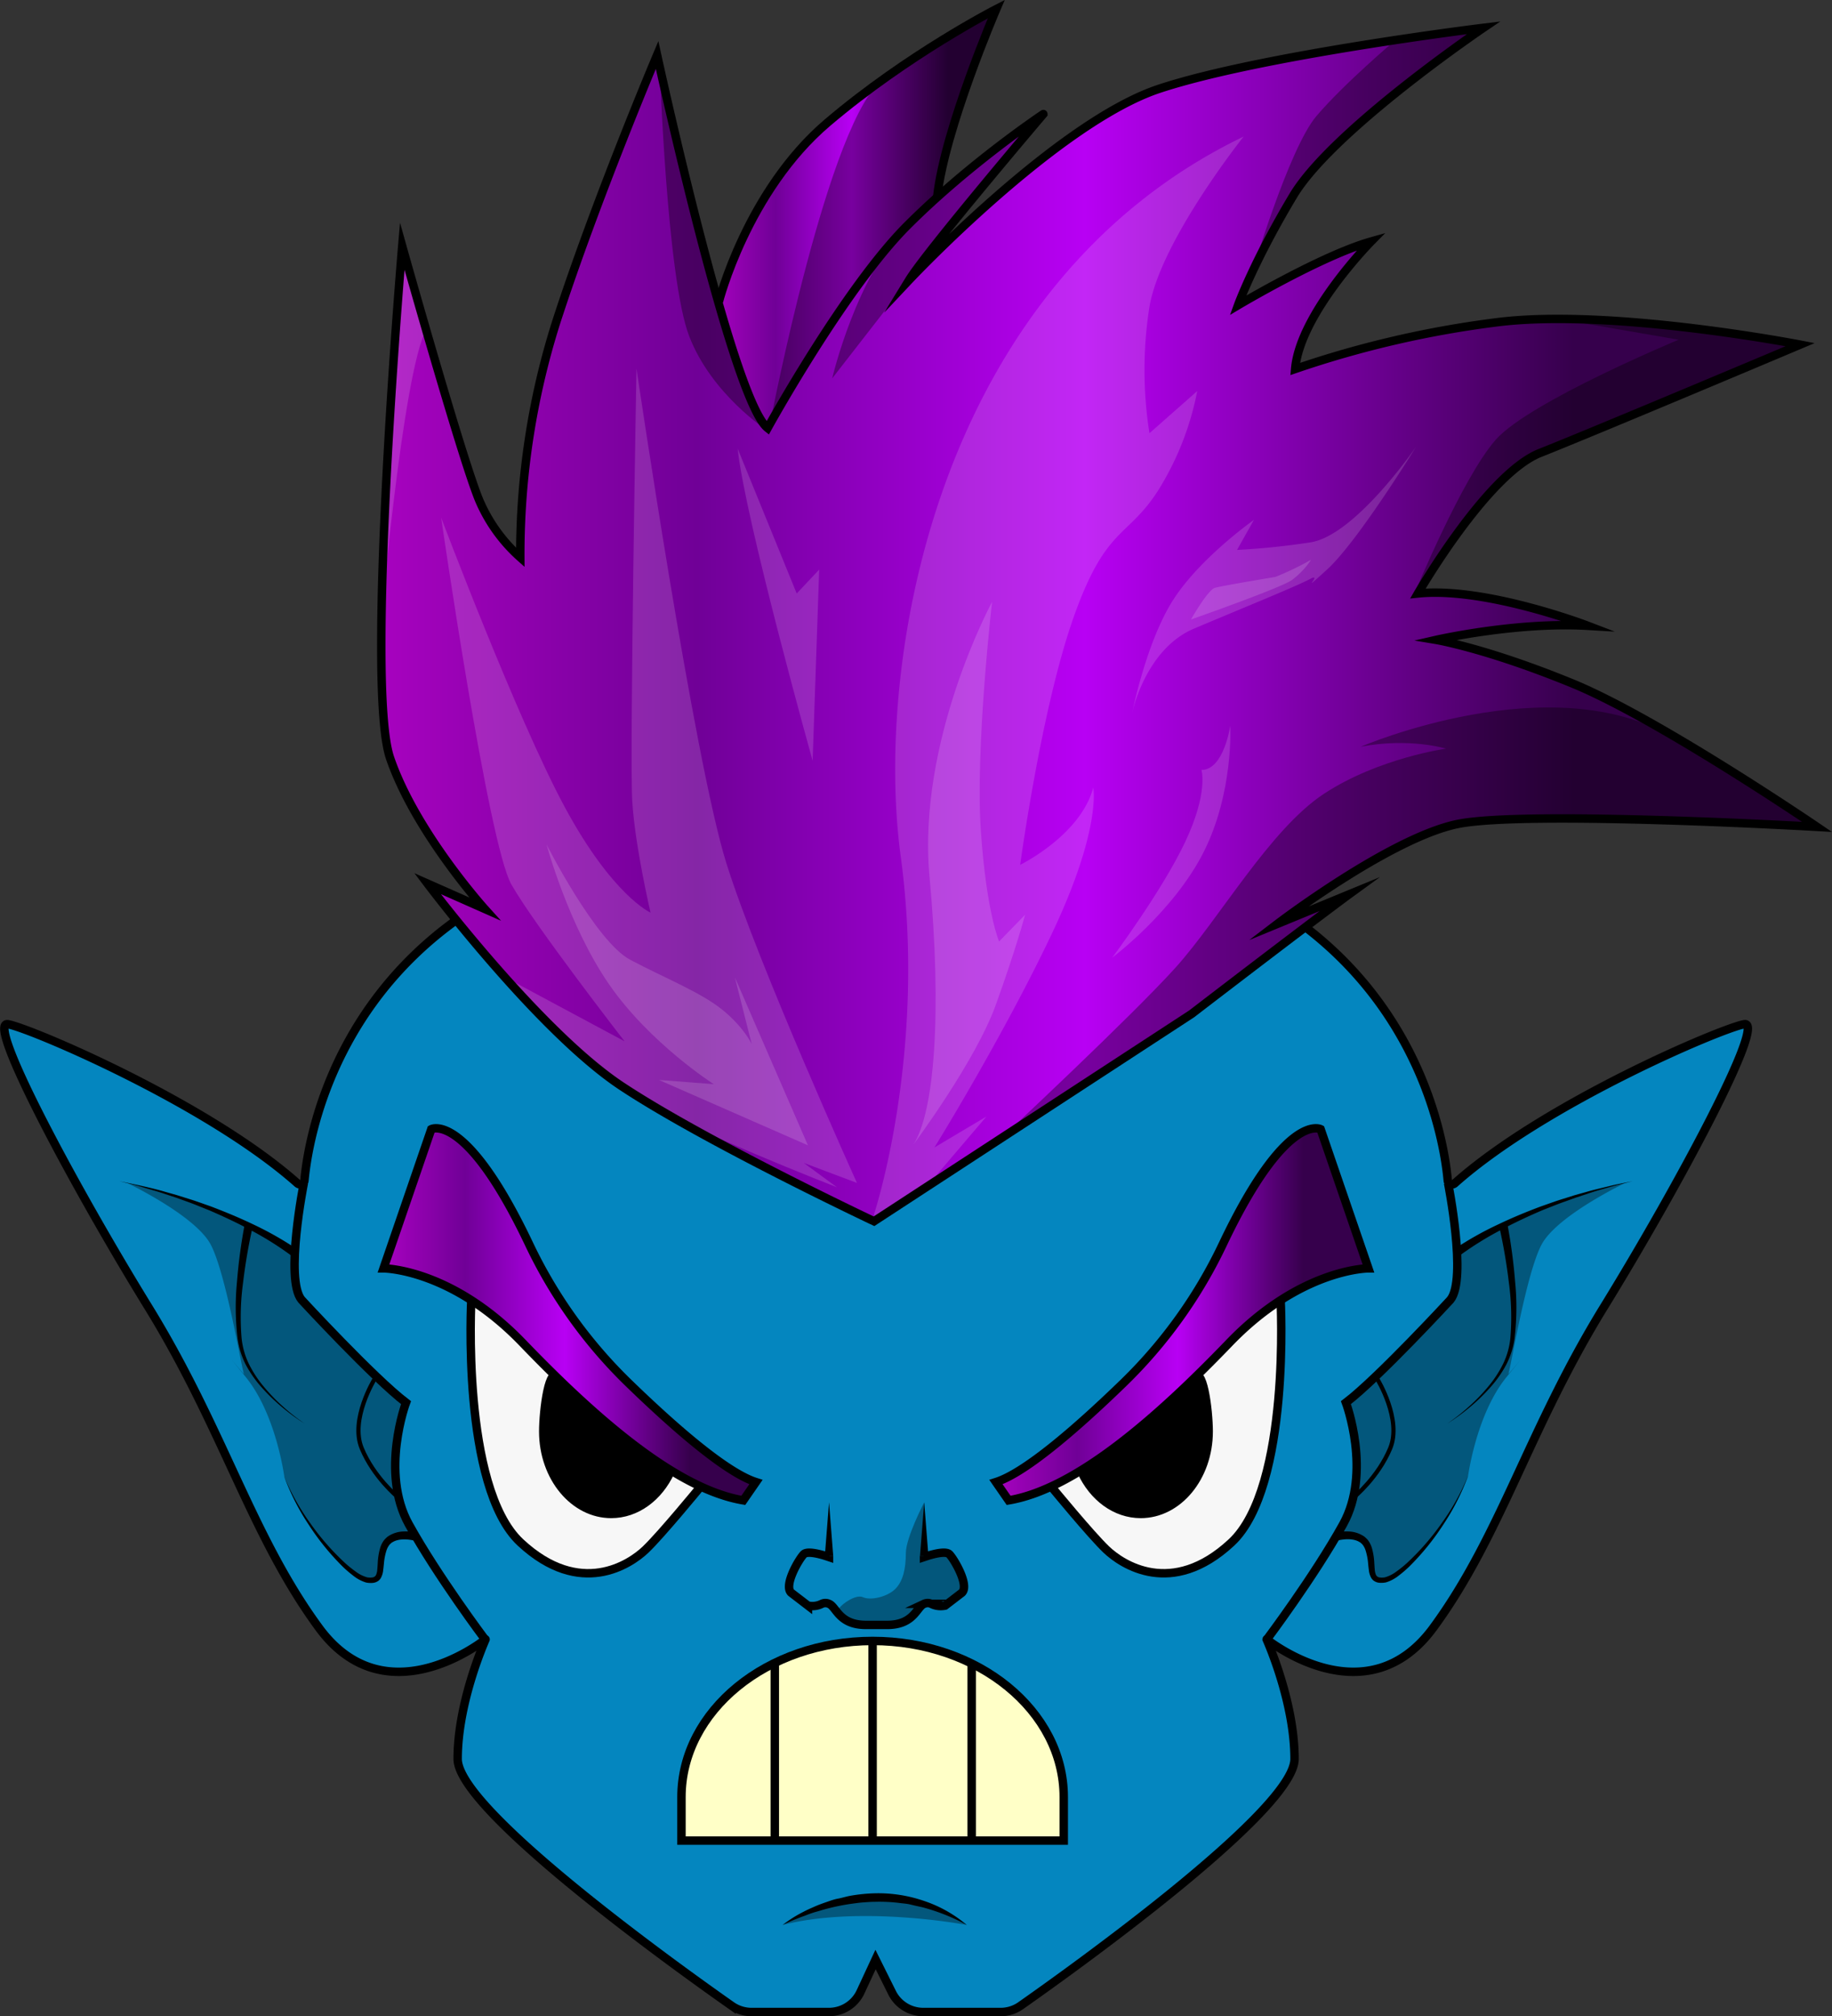 <svg xmlns="http://www.w3.org/2000/svg" xmlns:xlink="http://www.w3.org/1999/xlink" viewBox="0 0 651.76 717.06"><rect x="0" y="0" width="651.76" height="717.06" fill="#333333" stroke="none"/><defs><style>.cls-1{fill:#0486bf;}.cls-2{fill:#f7f7f7;}.cls-3{fill:#ffffc7;}.cls-4{fill:url(#Dégradé_sans_nom_59);}.cls-5{fill:url(#Dégradé_sans_nom_59-2);}.cls-6{fill:url(#Dégradé_sans_nom_59-3);}.cls-7{fill:url(#Dégradé_sans_nom_59-4);}.cls-8{fill:#fff;opacity:0.15;}.cls-9{opacity:0.35;}.cls-10,.cls-11{fill:none;stroke:#000;stroke-miterlimit:10;}.cls-10{stroke-width:3px;}.cls-11{stroke-width:1.5px;}</style><linearGradient id="Dégradé_sans_nom_59" x1="253.77" y1="85.39" x2="354.44" y2="85.39" gradientUnits="userSpaceOnUse"><stop offset="0" stop-color="#a702bf"/><stop offset="0.22" stop-color="#700097"/><stop offset="0.49" stop-color="#b800f4"/><stop offset="0.83" stop-color="#36004c"/></linearGradient><linearGradient id="Dégradé_sans_nom_59-2" x1="135.65" y1="222.1" x2="646.44" y2="222.1" xlink:href="#Dégradé_sans_nom_59"/><linearGradient id="Dégradé_sans_nom_59-3" x1="136.65" y1="466.75" x2="267.85" y2="466.75" xlink:href="#Dégradé_sans_nom_59"/><linearGradient id="Dégradé_sans_nom_59-4" x1="354.31" y1="467.5" x2="486.19" y2="467.5" xlink:href="#Dégradé_sans_nom_59"/></defs><title>Fichier 1</title><g id="Calque_2" data-name="Calque 2"><g id="Tete_gobelin_-_copie" data-name="Tete gobelin - copie"><g id="couleurs_-_copie" data-name="couleurs - copie"><path class="cls-1" d="M162.77,326.89c-46,32.79-53.32,80.48-54.46,92.93a1.5,1.5,0,0,1-2.49,1c-32.14-28.56-95.24-55.28-103-56.58-8-1.34,23.33,57.33,50,100.66s36.67,81.34,60.67,114c23.16,31.53,56.87,5.93,59.2,4.1,0,0,.08,0,.06,0-.86,2-9.93,22.84-9.93,42.52,0,18.45,80.26,75.7,97.45,87.76a12.36,12.36,0,0,0,7.11,2.24h27.54a12.39,12.39,0,0,0,11.23-7.17l5.34-11.5,5.73,11.5a12.39,12.39,0,0,0,11.23,7.17h27.54a12.36,12.36,0,0,0,7.11-2.24c17.19-12.06,97.45-69.31,97.45-87.76,0-19.68-9.07-40.56-9.93-42.52,0,0,0-.07.06,0,2.33,1.83,36,27.43,59.2-4.1,24-32.66,34-70.66,60.67-114s58-102,50-100.66c-7.81,1.3-70.91,28-103,56.58a1.5,1.5,0,0,1-2.49-1c-1.1-12.1-8-57.43-50.6-90.08"/><g id="Calque_6_-_copie" data-name="Calque 6 - copie"><path class="cls-2" d="M167.94,461.89s-3.5,65.67,15.16,84.84,36.84,10.33,36.84,10.33l9.16-4.83,20-23.34a184.09,184.09,0,0,1-36.16-25.33C195.27,487.56,167.94,461.89,167.94,461.89Z"/><path class="cls-2" d="M455.51,461.56s3.5,65.67-15.17,84.83-36.83,10.34-36.83,10.34l-9.17-4.84-20-23.33a184.31,184.31,0,0,0,36.17-25.33C428.18,487.23,455.51,461.56,455.51,461.56Z"/><path class="cls-3" d="M378.27,654.06H242.1s-11.33-65.83,68.17-71.17C310.27,582.89,385.1,582.56,378.27,654.06Z"/></g></g><g id="degrades_-_copie" data-name="degrades - copie"><path class="cls-4" d="M333.44,69.89c2.66-24,21-66.66,21-66.66s-31.34,16-60,40.33-38.67,63.67-38.67,63.67l-2,38,21.33,22.33,38.67-26.67Z"/><path class="cls-5" d="M460.77,131.23c1.67-19.67,27-45.34,27-45.34-17.67,5-47.33,22.67-47.33,22.67s5.66-15.67,19.66-39S527.77,9.89,527.77,9.89s-79,9.67-115.33,21.67-89,68-89,68c6.33-10.33,47.75-59,47.75-59S345.1,57.89,322.77,80.23s-49.67,72-49.67,72c-12.66-10-39.33-132.67-39.33-132.67s-22,52-36,95.33a273.47,273.47,0,0,0-12.67,83.34,57.36,57.36,0,0,1-14.33-19.67c-5.67-12.67-27.67-91-27.67-91s-13.33,155.67-4.33,182,33.67,53.67,33.67,53.67l-20.34-9s39.34,52.33,69,72,89.84,48.08,89.84,48.08l113-73.75c45-34.5,56-42.5,56-42.5l-25.5,10.5s40-30.5,64-35.5,128,1,128,1-56.5-38.5-87-51-48.5-15.5-48.5-15.5,28.5-6.5,54-5c0,0-36.5-14-60.5-11.5,0,0,24.5-42.5,43.5-50s92.5-38.5,92.5-38.5-67-13-107.5-8A359.34,359.34,0,0,0,460.77,131.23Z"/><path class="cls-6" d="M267.85,527.39s-44-28.58-64.2-58.83-19-41.13-30.88-53.75-16.37-14-16.37-14l-2.63-.25-17.12,49.75s21.37,1.37,40.87,18.5,45.06,49.87,71,59l15.78,5.12Z"/><path class="cls-7" d="M354.31,526.81s44.63-27.25,64.88-57.5,19-41.13,30.87-53.75,16.38-14,16.38-14l2.62-.25,17.13,49.75s-21.38,1.37-40.88,18.5-45.06,49.87-71,59l-15.78,5.12Z"/></g><g id="ombres_-_copie" data-name="ombres - copie"><path class="cls-8" d="M304.88,420.68s-34.94-77.12-46.44-113.62-32-176-32-176-2.5,138-1.5,154,6.5,39.5,6.5,39.5-13.5-6-30.5-37.5-44-103-44-103,16.75,116,25,130.5,40.25,55.75,40.25,55.75l-41.5-22.25s26.08,29.67,44.25,41.33,72.83,32.84,72.83,32.84l-11.83-8.67Z"/><path class="cls-9" d="M234.69,23.06s2.5,75.75,10.5,96.5,27.75,33.5,27.75,33.5-7.34-9-15.67-39S234.69,23.06,234.69,23.06Z"/><path class="cls-9" d="M273.94,150.81s21-110,40.75-123S348.44,6.43,348.44,6.43l5.75-3.25-12,32.38-7.25,24.75-1.5,9.25s-24.75,24.62-34.38,39.87S273.94,150.81,273.94,150.81Z"/><path class="cls-8" d="M287.44,407.31l-53-23.25,19.5,1.5s-22.75-14.5-37.25-35.5-22.25-49.75-22.25-49.75,17.5,34.5,29.75,41,25,11.5,32.75,17.75,10.5,12.25,10.5,12.25l-6-23.75Z"/><path class="cls-9" d="M357.19,403.81s45.25-42.25,60.91-59.58,33.67-49.34,53-62,43.34-16,43.34-16-13-4-30.34-.67l-17.33,3.33,17.33-3.33s68-29.33,111.67-3,50.67,31.67,50.67,31.67-96-6-127.34-1.34l-17.66,6.17L474.1,314.23l-14.16,10.66,18.66-6.5-17,12.84-37.5,29.16Z"/><path class="cls-9" d="M502.94,211.73s17.25-41.92,29.25-55.42,65-35.5,65-35.5l-42-7.25s26-2,85,8.25l-19.75,9.62-77.63,32.25-11.62,9Z"/><path class="cls-8" d="M134.94,226.81s8.25-94.5,16.75-109.75l-8-27.25s-2.5,19.25-5.25,63S134.94,226.81,134.94,226.81Z"/><path class="cls-8" d="M310.94,431.81s19-57.25,9.5-127.25,13-203.5,122-256c0,0-29.5,37-33.5,60.5a143.88,143.88,0,0,0,0,45l17-15a104,104,0,0,1-14,35.5c-11,17-18.5,12.5-30,45s-19,88-19,88,21.5-10.5,26-27.5c0,0,3,14.5-14.5,51.5s-42,76.5-42,76.5l18.5-11-20.25,23.75-19.25,13.75Z"/><path class="cls-8" d="M262.44,159.56l21,51.5,8-8.5-2.34,68S264.94,184.06,262.44,159.56Z"/><path class="cls-8" d="M324.94,407.06s22-29.5,29.25-49.5,10.5-32.25,10.5-32.25l-9.25,9.5s-4.5-10.25-6.5-39.5,4-81.25,4-81.25-26.75,49.25-22.25,97.75S332.44,395.56,324.94,407.06Z"/><path class="cls-8" d="M446.1,184.89s-19,13.34-28.66,28.34-14.67,40.33-14.67,40.33,4.67-22.67,22-30,36.33-15,41.33-17.67-5,6.67,6-3.33,31.67-43.67,31.67-43.67-21.67,31.67-37.67,34a258.07,258.07,0,0,1-26,2.67Z"/><path class="cls-8" d="M423.69,220.31s6-10.5,8.5-11.25,21.5-3.88,21.5-3.88a102.88,102.88,0,0,0,12.75-6.12,28.61,28.61,0,0,1-6.88,7.25C455.44,209.18,423.69,220.31,423.69,220.31Z"/><path class="cls-8" d="M427.44,273.81s2.5,8-5.75,25.5-26,41.25-26,41.25,21.75-16.25,32.5-37.5,9.5-45,9.5-45S435.44,273.81,427.44,273.81Z"/><path class="cls-9" d="M445.19,97.81s13.25-44.88,23.12-56.5,28.25-27.13,28.25-27.13l30.5-3.5s-42,27.38-59,48.63S445.19,97.81,445.19,97.81Z"/><path class="cls-9" d="M314.44,110.93l-18.38,23.63s8.75-37.38,27-54.63,42.75-35.62,42.75-35.62l-2.25,5.37L330.94,88.81l-10.13,14.37Z"/><path class="cls-9" d="M278.44,684.56s23.62-15.75,50.58-7.27a56.92,56.92,0,0,1,14.92,7.27S306.56,677.43,278.44,684.56Z"/><path class="cls-9" d="M328.78,534.31s-6.51,12.5-6.51,18-1,10-3.75,12.75-8.67,4.25-11.58,2.92-10,4.08-9.09,5.83,12.42,4.25,12.42,4.25l9-.46,4.79-2,4.42-5.12,3.21-.09,2.54,1,3.83-.91s5.38-3.59,4.92-6.63-5.62-11.46-5.62-11.46l-8,.54-.71-12.12Z"/><path class="cls-9" d="M45.21,420.68s24.23,11.55,29.73,21.88,11.16,44.83,11.83,46-10.17-12.17.67,1.17,13.67,35.3,13.72,35.45.32.84.32.84a92.27,92.27,0,0,0,17.08,26.66c11.63,12.44,15.5,8.82,15.5,8.82l1.07-2.13,1.62-10.87,4.19-2.13h6.75s-6.44-11.31-6.81-20.06,3.31-27.38,3.31-27.38l-21.25-20.18-17.25-19.19-.69-14a259.75,259.75,0,0,0-35.12-17.81s-8-2.86-14.88-4.6l-9.11-2.27Z"/><path class="cls-9" d="M578.19,420.68S554,432.23,548.46,442.56s-11.17,44.83-11.83,46,10.16-12.17-.67,1.17-13.67,35.3-13.72,35.45-.32.84-.32.84a92.18,92.18,0,0,1-17.09,26.66c-11.62,12.44-15.5,8.82-15.5,8.82l-1.06-2.13-1.62-10.87-4.19-2.13h-6.75s6.44-11.31,6.81-20.06-3.31-27.38-3.31-27.38l21.25-20.18,17.25-19.19.69-14a259.75,259.75,0,0,1,35.12-17.81s8-2.86,14.88-4.6l9.1-2.27Z"/></g><g id="contours_-_copie" data-name="contours - copie"><path class="cls-10" d="M162.77,326.89c-46,32.79-53.32,80.48-54.46,92.93a1.5,1.5,0,0,1-2.49,1c-32.14-28.56-95.24-55.28-103-56.58-8-1.34,23.33,57.33,50,100.66s36.67,81.34,60.67,114c23.16,31.53,56.87,5.93,59.2,4.1,0,0,.08,0,.06,0-.86,2-9.93,22.84-9.93,42.52,0,18.45,80.26,75.7,97.45,87.76a12.36,12.36,0,0,0,7.11,2.24h27.54a12.39,12.39,0,0,0,11.23-7.17l5.34-11.5,5.73,11.5a12.39,12.39,0,0,0,11.23,7.17h27.54a12.36,12.36,0,0,0,7.11-2.24c17.19-12.06,97.45-69.31,97.45-87.76,0-19.68-9.07-40.56-9.93-42.52,0,0,0-.07.06,0,2.33,1.83,36,27.43,59.2-4.1,24-32.66,34-70.66,60.67-114s58-102,50-100.66c-7.81,1.3-70.91,28-103,56.58a1.5,1.5,0,0,1-2.49-1c-1.1-12.1-8-57.43-50.6-90.08"/><path class="cls-10" d="M242.44,654.56V639.08c0-30.66,30.44-55.52,68-55.52h0c37.55,0,68,24.86,68,55.52v15.48Z"/><line class="cls-10" x1="275.65" y1="654.45" x2="275.65" y2="591.6"/><line class="cls-10" x1="345.69" y1="654.45" x2="345.69" y2="591.6"/><path class="cls-10" d="M268.94,527.06c-10.88-3.45-30.05-20.4-45.66-35.56a170.74,170.74,0,0,1-35.1-49.17c-22.49-47.28-34.74-40.77-34.74-40.77l-17,49.5s24,0,49.5,26.5,54.5,52,78.5,56Z"/><path class="cls-10" d="M167.69,461.81s-3.75,67,17.5,86.75,39,7.75,44.5,2.5,19.25-22,19.25-22"/><path d="M197.84,489.15c-4-5.18-6.07,12.32-6.07,19.91,0,17,11.49,30.83,25.67,30.83,9.65,0,18.05-6.39,22.44-15.85C239.88,524,211.9,507.25,197.84,489.15Z"/><path class="cls-10" d="M108.1,420.73s-6.83,34.16-.83,41.5c0,0,25.67,27.83,37.17,36.58,0,0-9.25,24.75,1,43.25S172.56,583,172.56,583"/><path d="M103.44,446.38a113.16,113.16,0,0,0-14-8.78c-4.89-2.65-9.94-5-15.07-7.22-2.6-1-5.16-2.13-7.8-3.05l-3.94-1.43-4-1.31c-2.65-.92-5.36-1.62-8-2.43s-5.42-1.4-8.13-2.1c2.74.58,5.49,1.11,8.22,1.74s5.47,1.27,8.16,2.07L62.88,425l4,1.26c2.69.8,5.32,1.8,8,2.72,5.27,2,10.47,4.15,15.55,6.6a116,116,0,0,1,14.82,8.4Z"/><path d="M89.78,436.75a193.67,193.67,0,0,0-3.3,19.36,90.78,90.78,0,0,0-.55,19.55,27.47,27.47,0,0,0,2.56,9.28,40.44,40.44,0,0,0,5.34,8.17,64.49,64.49,0,0,0,6.84,7.09,71.76,71.76,0,0,0,7.77,6.11,72.47,72.47,0,0,1-8-5.82,66.53,66.53,0,0,1-7.16-6.89,41.42,41.42,0,0,1-5.77-8.15,29,29,0,0,1-3-9.59,92.62,92.62,0,0,1-.2-20,192.07,192.07,0,0,1,2.61-19.77Z"/><path class="cls-11" d="M133.19,490.56s-8.75,14.25-4.5,24.5,12.75,17.25,12.75,17.25"/><path d="M147.91,548c-2.71-.71-6-.92-8.22.41-.14.09-.29.16-.41.25l-.34.32a3.18,3.18,0,0,0-.62.7,6.91,6.91,0,0,0-.87,1.83,21.19,21.19,0,0,0-.86,4.47c-.08.78-.15,1.58-.27,2.43a7.1,7.1,0,0,1-.78,2.67l-.2.34a4.09,4.09,0,0,1-.28.33,2.28,2.28,0,0,1-.64.55,4,4,0,0,1-1.49.58,6.77,6.77,0,0,1-1.41.06,6.69,6.69,0,0,1-1.36-.18,13.58,13.58,0,0,1-4.53-2.44,40.69,40.69,0,0,1-3.72-3.2,89.75,89.75,0,0,1-12.15-15,81.92,81.92,0,0,1-8.7-17.16,81.28,81.28,0,0,0,9.32,16.73A88.71,88.71,0,0,0,122.93,556a42.3,42.3,0,0,0,3.68,2.94,12.28,12.28,0,0,0,4,2,6.35,6.35,0,0,0,1,.09,5.25,5.25,0,0,0,1-.07,1.64,1.64,0,0,0,1.17-.87,5.56,5.56,0,0,0,.44-1.94c.08-.74.12-1.55.17-2.35a23,23,0,0,1,.77-5,9,9,0,0,1,1.1-2.54,6.23,6.23,0,0,1,.92-1.13l.53-.51c.19-.15.4-.28.59-.41a10.34,10.34,0,0,1,5.24-1.58,18.86,18.86,0,0,1,5.22.48Z"/><path class="cls-10" d="M354.33,527.06c10.88-3.45,30.05-20.4,45.66-35.56a170.55,170.55,0,0,0,35.1-49.17c22.49-47.28,34.74-40.77,34.74-40.77l17,49.5s-24,0-49.5,26.5-54.5,52-78.5,56Z"/><path class="cls-10" d="M455.58,461.81s3.75,67-17.5,86.75-39,7.75-44.5,2.5-19.25-22-19.25-22"/><path d="M425.44,489.15c4-5.18,6.06,12.32,6.06,19.91,0,17-11.49,30.83-25.67,30.83-9.65,0-18.05-6.39-22.43-15.85C383.4,524,411.37,507.25,425.44,489.15Z"/><path class="cls-10" d="M515.17,420.73s6.83,34.16.83,41.5c0,0-25.67,27.83-37.17,36.58,0,0,9.25,24.75-1,43.25S450.71,583,450.71,583"/><path d="M517.87,443.9a117.49,117.49,0,0,1,14.88-8.35c5.09-2.44,10.31-4.61,15.59-6.57,2.66-.92,5.3-1.91,8-2.72l4-1.26,4.06-1.13c2.7-.8,5.45-1.38,8.17-2.07s5.5-1.16,8.24-1.74c-2.71.7-5.44,1.35-8.14,2.1s-5.4,1.51-8.05,2.43l-4,1.31-3.95,1.43c-2.64.91-5.22,2-7.82,3-5.14,2.19-10.2,4.56-15.11,7.19a115.61,115.61,0,0,0-14.1,8.74Z"/><path d="M536.43,436.12a194.83,194.83,0,0,1,2.6,19.77,92.62,92.62,0,0,1-.2,20,29,29,0,0,1-3.05,9.59A41.42,41.42,0,0,1,530,493.6a66.53,66.53,0,0,1-7.16,6.89,72.47,72.47,0,0,1-8,5.82,71.76,71.76,0,0,0,7.77-6.11,64.49,64.49,0,0,0,6.84-7.09,40.44,40.44,0,0,0,5.34-8.17,27.24,27.24,0,0,0,2.56-9.28,90.78,90.78,0,0,0-.55-19.55,193.67,193.67,0,0,0-3.3-19.36Z"/><path class="cls-11" d="M490.08,490.56s8.75,14.25,4.5,24.5-12.75,17.25-12.75,17.25"/><path d="M474.55,545.11a18.9,18.9,0,0,1,5.23-.48,10.34,10.34,0,0,1,5.23,1.58,6.19,6.19,0,0,1,.59.41l.53.51a5.84,5.84,0,0,1,.92,1.13,9,9,0,0,1,1.1,2.54,23,23,0,0,1,.77,5c.06.8.09,1.61.17,2.35a5.56,5.56,0,0,0,.44,1.94,1.64,1.64,0,0,0,1.17.87,5.25,5.25,0,0,0,1,.07,6.35,6.35,0,0,0,1-.09,12.28,12.28,0,0,0,4-2,40.85,40.85,0,0,0,3.68-2.94,88.71,88.71,0,0,0,12.55-14.36,81.28,81.28,0,0,0,9.32-16.73,81.92,81.92,0,0,1-8.7,17.16,89.25,89.25,0,0,1-12.15,15,40.69,40.69,0,0,1-3.72,3.2,13.63,13.63,0,0,1-4.52,2.44,6.88,6.88,0,0,1-1.37.18,6.77,6.77,0,0,1-1.41-.06,4,4,0,0,1-1.49-.58,2.42,2.42,0,0,1-.64-.55l-.28-.33-.2-.34a7.29,7.29,0,0,1-.78-2.67c-.12-.85-.19-1.65-.27-2.43a21.19,21.19,0,0,0-.86-4.47,6.62,6.62,0,0,0-.87-1.83,3.41,3.41,0,0,0-.61-.7l-.35-.32c-.12-.09-.27-.16-.4-.25-2.19-1.33-5.52-1.12-8.23-.41Z"/><path class="cls-10" d="M460.77,131.23c1.67-19.67,27-45.34,27-45.34-17.67,5-47.33,22.67-47.33,22.67s5.66-15.67,19.66-39S527.77,9.89,527.77,9.89s-79,9.67-115.33,21.67-89,68-89,68c6.33-10.33,47.75-59,47.75-59S345.1,57.89,322.77,80.23s-49.67,72-49.67,72c-12.66-10-39.33-132.67-39.33-132.67s-22,52-36,95.33a273.47,273.47,0,0,0-12.67,83.34,57.36,57.36,0,0,1-14.33-19.67c-5.67-12.67-27.67-91-27.67-91s-13.33,155.67-4.33,182,33.67,53.67,33.67,53.67l-20.34-9s39.34,52.33,69,72,89.84,48.08,89.84,48.08l113-73.75c45-34.5,56-42.5,56-42.5l-25.5,10.5s40-30.5,64-35.5,128,1,128,1-56.5-38.5-87-51-48.5-15.5-48.5-15.5,28.5-6.5,54-5c0,0-36.5-14-60.5-11.5,0,0,24.5-42.5,43.5-50s92.5-38.5,92.5-38.5-67-13-107.5-8A359.34,359.34,0,0,0,460.77,131.23Z"/><path class="cls-10" d="M255.77,107.23s10-39.34,38.67-63.67,60-40.33,60-40.33-18.34,42.66-21,66.66"/><line class="cls-10" x1="310.44" y1="583.56" x2="310.44" y2="654.45"/><path class="cls-10" d="M294.94,553.37v.36l-1.54-.51c-2.25-.68-6.28-1.68-7.46-.49-1.67,1.66-7.17,11-4.5,13.66l6,4.6a7.48,7.48,0,0,0,4.94-.63,3,3,0,0,1,2.53,0c2.66,1,3.5,7.5,13.16,7.5h7.54c9.66,0,10.5-6.5,13.16-7.5a3,3,0,0,1,2.53,0,7.48,7.48,0,0,0,4.94.63l6-4.6c2.67-2.66-2.83-12-4.5-13.66-1.18-1.19-5.21-.19-7.46.49l-1.54.51v-.36"/><polygon points="327.3 553.41 328.8 534.25 330.3 553.41 327.3 553.41"/><polygon points="293.44 553.41 294.94 534.25 296.44 553.41 293.44 553.41"/><path d="M278.44,684.56a44.85,44.85,0,0,1,7.38-4.67c1.29-.69,2.63-1.26,4-1.87s2.72-1.09,4.11-1.57,2.78-1,4.22-1.26,2.86-.73,4.32-1a58.89,58.89,0,0,1,8.81-.89A50,50,0,0,1,328.71,676a46.05,46.05,0,0,1,15.23,8.56,70.59,70.59,0,0,0-15.9-6.32c-1.39-.3-2.76-.6-4.13-.94s-2.79-.39-4.18-.59a57.83,57.83,0,0,0-8.42-.38c-1.41,0-2.81.11-4.22.21s-2.79.31-4.2.49a77,77,0,0,0-8.32,1.66c-1.38.33-2.73.78-4.11,1.16s-2.72.86-4,1.38A78.92,78.92,0,0,0,278.44,684.56Z"/></g></g></g></svg>